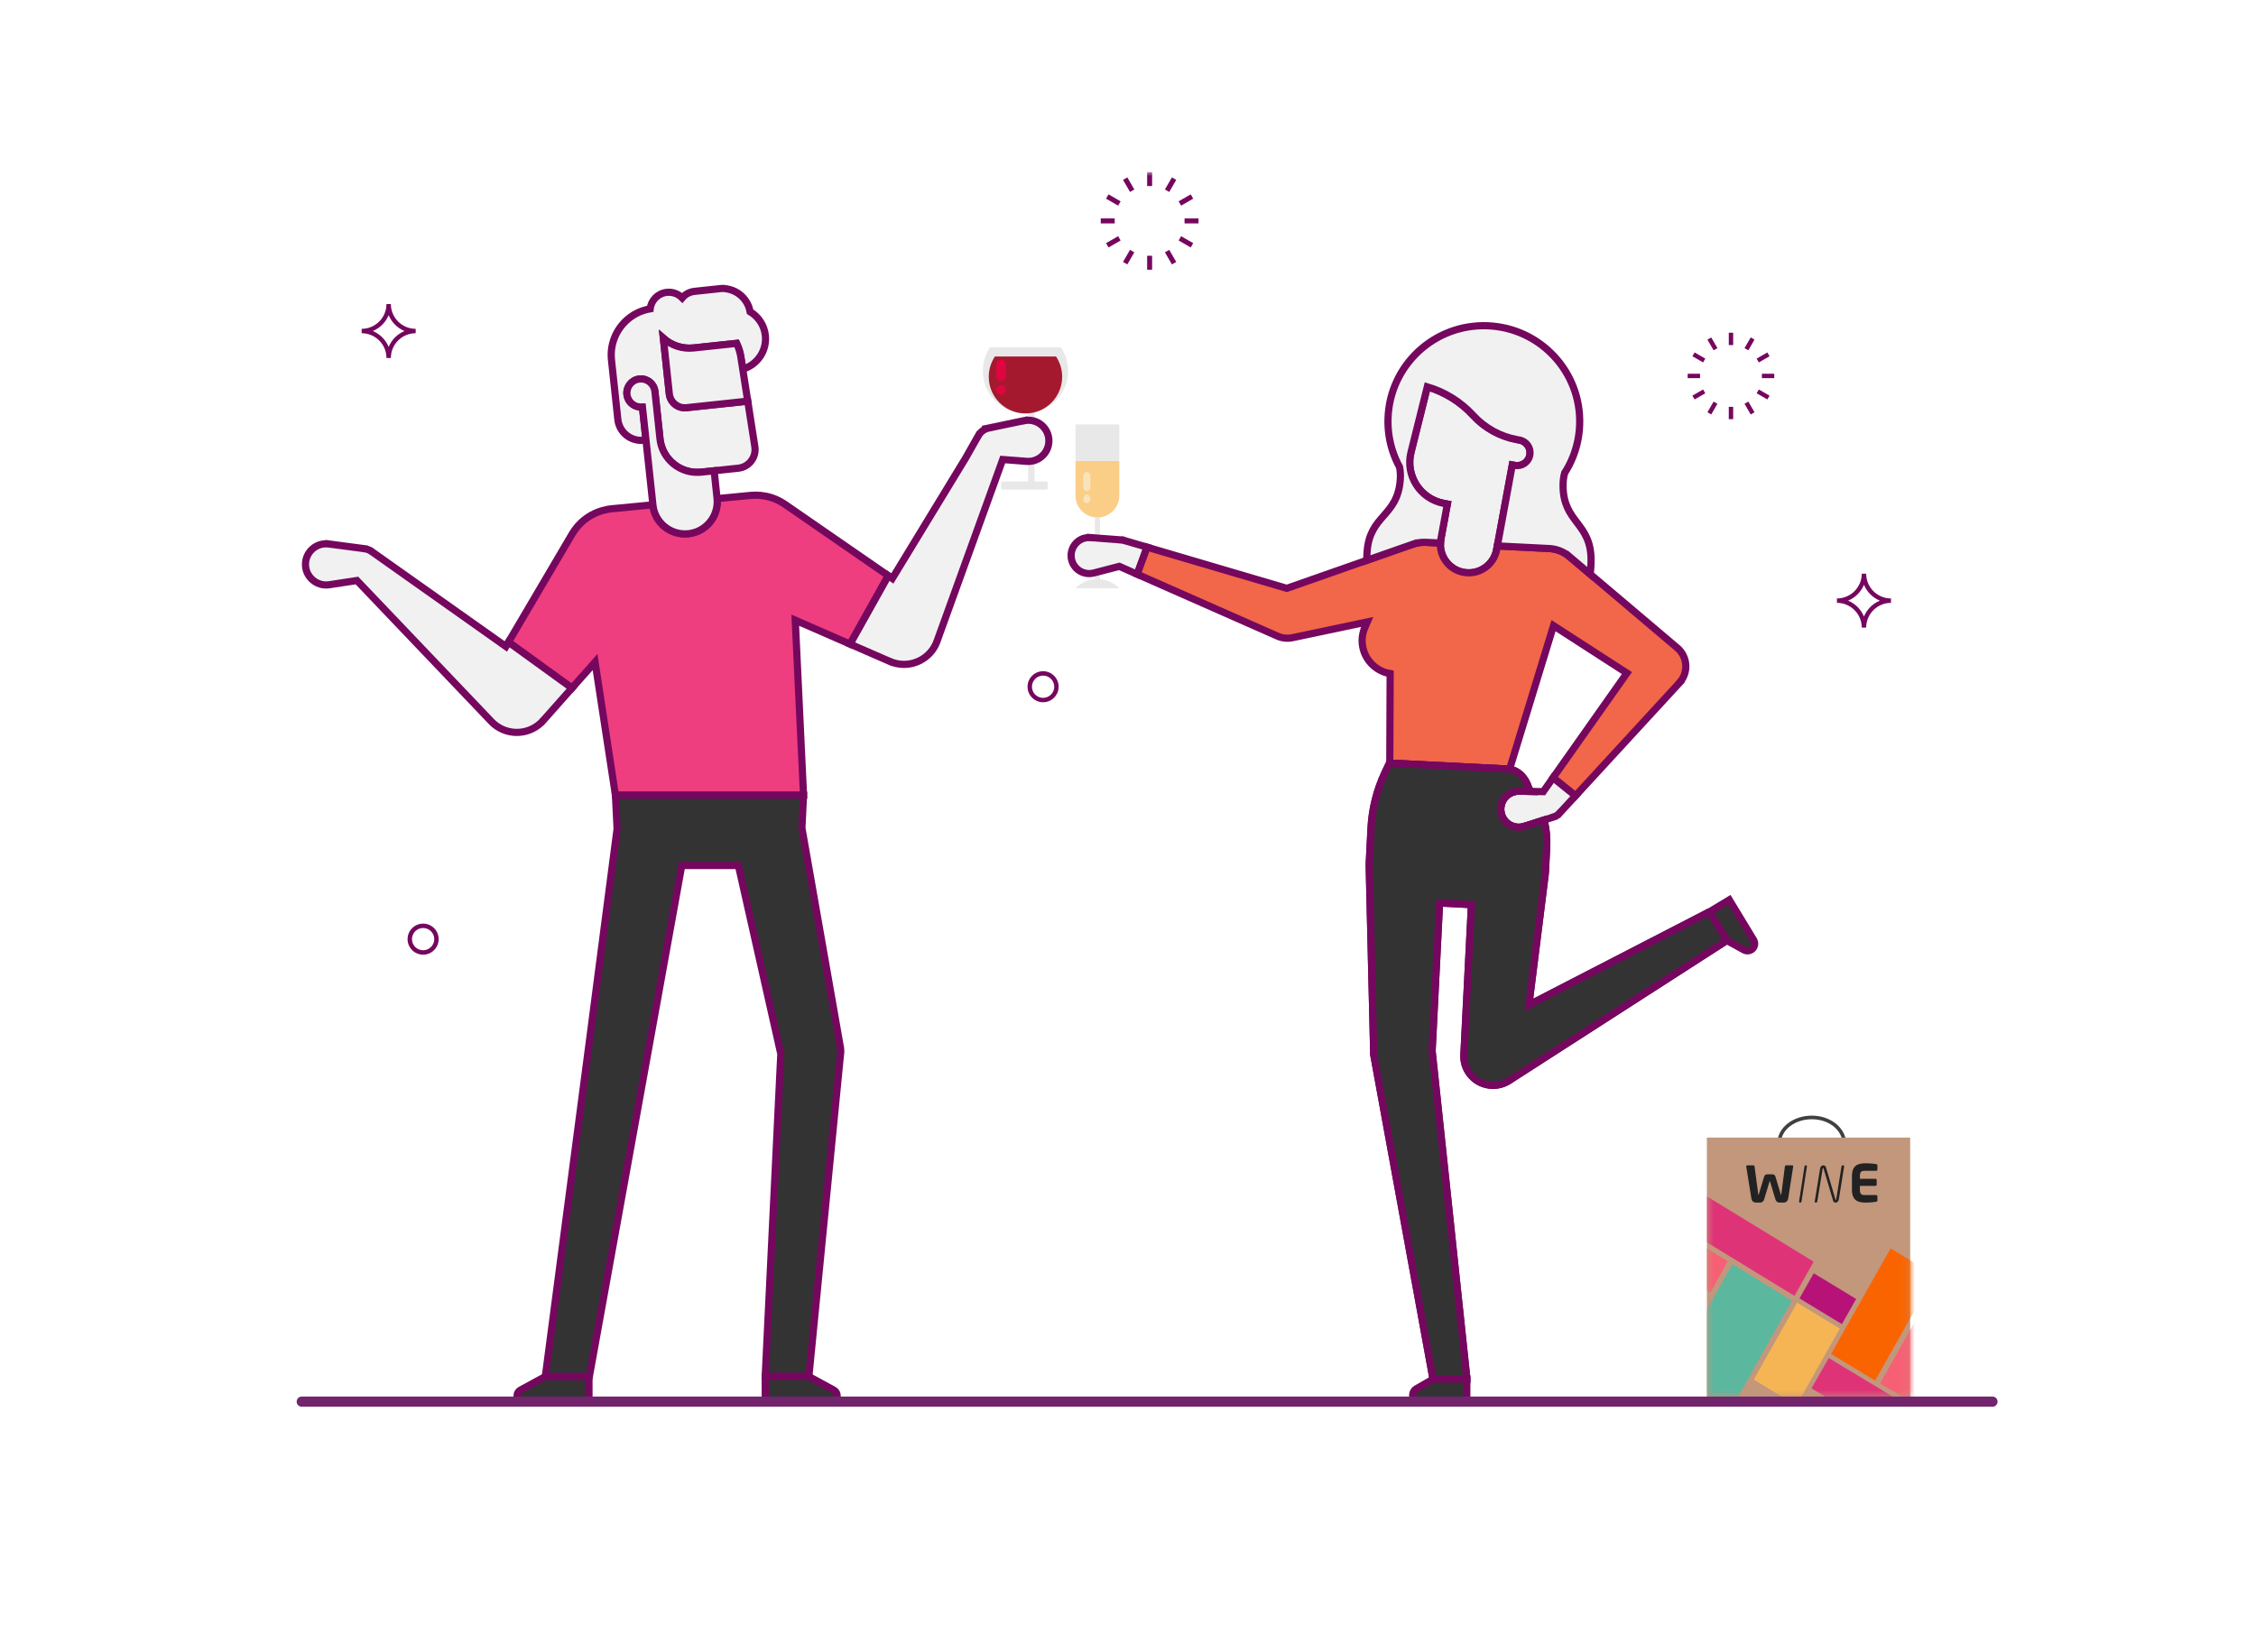 <svg width="314" height="230" viewBox="0 0 314 230" fill="none" xmlns="http://www.w3.org/2000/svg">
<path fill-rule="evenodd" clip-rule="evenodd" d="M143.095 68.028H144.008V56.175H143.095V68.028Z" fill="#E8E8E8"/>
<path fill-rule="evenodd" clip-rule="evenodd" d="M136.795 51.63C136.795 54.902 139.451 57.555 142.728 57.555C146.006 57.555 148.662 54.902 148.662 51.63C148.662 50.416 148.295 49.288 147.668 48.348H137.789C137.162 49.288 136.795 50.416 136.795 51.63Z" fill="#E8E8E8"/>
<path fill-rule="evenodd" clip-rule="evenodd" d="M137.62 52.454C137.62 55.271 139.907 57.555 142.729 57.555C145.551 57.555 147.838 55.271 147.838 52.454C147.838 51.408 147.522 50.437 146.982 49.628H138.476C137.936 50.437 137.62 51.408 137.62 52.454Z" fill="#A5192E"/>
<path fill-rule="evenodd" clip-rule="evenodd" d="M145.645 68.155H139.529C139.424 68.155 139.338 68.069 139.338 67.964V67.218C139.338 67.112 139.424 67.026 139.529 67.026H145.645C145.75 67.026 145.837 67.112 145.837 67.218V67.964C145.837 68.069 145.75 68.155 145.645 68.155Z" fill="#E8E8E8"/>
<path fill-rule="evenodd" clip-rule="evenodd" d="M139.338 53.045C138.969 53.045 138.667 52.744 138.667 52.375V50.745C138.667 50.376 138.969 50.075 139.338 50.075C139.707 50.075 140.009 50.376 140.009 50.745V52.375C140.009 52.744 139.707 53.045 139.338 53.045Z" fill="#DE0540"/>
<path fill-rule="evenodd" clip-rule="evenodd" d="M139.338 54.931C138.969 54.931 138.667 54.63 138.667 54.261C138.667 53.892 138.969 53.591 139.338 53.591C139.707 53.591 140.009 53.892 140.009 54.261C140.009 54.63 139.707 54.931 139.338 54.931Z" fill="#DE0540"/>
<mask id="mask0_2065_3593" style="mask-type:alpha" maskUnits="userSpaceOnUse" x="35" y="23" width="250" height="181">
<path fill-rule="evenodd" clip-rule="evenodd" d="M35.954 203.574H284.208V23.958H35.954V203.574Z" fill="white"/>
</mask>
<g mask="url(#mask0_2065_3593)">
<path fill-rule="evenodd" clip-rule="evenodd" d="M159.664 25.9H160.357V23.958H159.664V25.9Z" fill="#75075F"/>
<path fill-rule="evenodd" clip-rule="evenodd" d="M159.664 37.547H160.357V35.605H159.664V37.547Z" fill="#75075F"/>
<path fill-rule="evenodd" clip-rule="evenodd" d="M157.28 26.724L156.308 25.042L156.908 24.696L157.88 26.378L157.28 26.724Z" fill="#75075F"/>
<path fill-rule="evenodd" clip-rule="evenodd" d="M163.112 36.809L162.14 35.128L162.741 34.782L163.713 36.463L163.112 36.809Z" fill="#75075F"/>
<path fill-rule="evenodd" clip-rule="evenodd" d="M155.627 28.626L153.944 27.656L154.29 27.056L155.974 28.026L155.627 28.626Z" fill="#75075F"/>
<path fill-rule="evenodd" clip-rule="evenodd" d="M165.729 34.449L164.046 33.478L164.392 32.879L166.076 33.849L165.729 34.449Z" fill="#75075F"/>
<path fill-rule="evenodd" clip-rule="evenodd" d="M153.206 31.1H155.15V30.408H153.206V31.1Z" fill="#75075F"/>
<path fill-rule="evenodd" clip-rule="evenodd" d="M164.87 31.1H166.815V30.408H164.87V31.1Z" fill="#75075F"/>
<path fill-rule="evenodd" clip-rule="evenodd" d="M154.291 34.449L153.944 33.849L155.628 32.879L155.974 33.478L154.291 34.449Z" fill="#75075F"/>
<path fill-rule="evenodd" clip-rule="evenodd" d="M164.392 28.626L164.046 28.026L165.729 27.056L166.076 27.656L164.392 28.626Z" fill="#75075F"/>
<path fill-rule="evenodd" clip-rule="evenodd" d="M156.908 36.809L156.307 36.463L157.279 34.782L157.88 35.128L156.908 36.809Z" fill="#75075F"/>
<path fill-rule="evenodd" clip-rule="evenodd" d="M162.74 26.724L162.139 26.378L163.111 24.696L163.712 25.042L162.74 26.724Z" fill="#75075F"/>
</g>
<path fill-rule="evenodd" clip-rule="evenodd" d="M240.619 48.038H241.232V46.319H240.619V48.038Z" fill="#75075F"/>
<path fill-rule="evenodd" clip-rule="evenodd" d="M240.619 58.35H241.232V56.632H240.619V58.35Z" fill="#75075F"/>
<path fill-rule="evenodd" clip-rule="evenodd" d="M238.507 48.767L237.647 47.279L238.178 46.972L239.039 48.461L238.507 48.767Z" fill="#75075F"/>
<path fill-rule="evenodd" clip-rule="evenodd" d="M243.671 57.698L242.811 56.209L243.342 55.903L244.202 57.391L243.671 57.698Z" fill="#75075F"/>
<path fill-rule="evenodd" clip-rule="evenodd" d="M237.045 50.452L235.555 49.593L235.862 49.062L237.352 49.922L237.045 50.452Z" fill="#75075F"/>
<path fill-rule="evenodd" clip-rule="evenodd" d="M245.988 55.608L244.497 54.748L244.804 54.218L246.295 55.077L245.988 55.608Z" fill="#75075F"/>
<path fill-rule="evenodd" clip-rule="evenodd" d="M234.901 52.642H236.622V52.029H234.901V52.642Z" fill="#75075F"/>
<path fill-rule="evenodd" clip-rule="evenodd" d="M245.228 52.642H246.949V52.029H245.228V52.642Z" fill="#75075F"/>
<path fill-rule="evenodd" clip-rule="evenodd" d="M235.862 55.608L235.555 55.077L237.045 54.218L237.352 54.748L235.862 55.608Z" fill="#75075F"/>
<path fill-rule="evenodd" clip-rule="evenodd" d="M244.804 50.452L244.497 49.922L245.988 49.062L246.295 49.593L244.804 50.452Z" fill="#75075F"/>
<path fill-rule="evenodd" clip-rule="evenodd" d="M238.178 57.698L237.647 57.391L238.507 55.903L239.039 56.209L238.178 57.698Z" fill="#75075F"/>
<path fill-rule="evenodd" clip-rule="evenodd" d="M243.342 48.767L242.811 48.461L243.671 46.972L244.202 47.279L243.342 48.767Z" fill="#75075F"/>
<path fill-rule="evenodd" clip-rule="evenodd" d="M51.885 46.082C52.883 46.494 53.683 47.293 54.095 48.29C54.509 47.293 55.308 46.494 56.306 46.082C55.308 45.67 54.509 44.872 54.095 43.875C53.683 44.872 52.883 45.67 51.885 46.082ZM54.403 49.836H53.789C53.789 47.935 52.24 46.388 50.336 46.388V45.775H50.359C52.252 45.762 53.789 44.22 53.789 42.326H54.403C54.403 44.228 55.952 45.775 57.856 45.775V46.388H57.833C55.939 46.401 54.403 47.943 54.403 49.836Z" fill="#75075F"/>
<path fill-rule="evenodd" clip-rule="evenodd" d="M257.224 83.616C258.222 84.028 259.022 84.827 259.435 85.823C259.848 84.827 260.647 84.028 261.645 83.616C260.647 83.204 259.848 82.406 259.435 81.409C259.022 82.406 258.222 83.204 257.224 83.616ZM259.742 87.371H259.128C259.128 85.47 257.578 83.922 255.674 83.922V83.31H255.698C257.591 83.297 259.128 81.755 259.128 79.861H259.742C259.742 81.763 261.291 83.31 263.195 83.31V83.922H263.172C261.278 83.936 259.742 85.478 259.742 87.371Z" fill="#75075F"/>
<path fill-rule="evenodd" clip-rule="evenodd" d="M145.183 94.051C144.327 94.051 143.632 94.745 143.632 95.599C143.632 96.453 144.327 97.148 145.183 97.148C146.038 97.148 146.733 96.453 146.733 95.599C146.733 94.745 146.038 94.051 145.183 94.051ZM145.182 97.76C143.989 97.76 143.018 96.79 143.018 95.599C143.018 94.407 143.989 93.438 145.182 93.438C146.376 93.438 147.346 94.407 147.346 95.599C147.346 96.79 146.376 97.76 145.182 97.76Z" fill="#75075F"/>
<path fill-rule="evenodd" clip-rule="evenodd" d="M58.892 129.188C58.037 129.188 57.341 129.882 57.341 130.736C57.341 131.59 58.037 132.284 58.892 132.284C59.747 132.284 60.443 131.59 60.443 130.736C60.443 129.882 59.747 129.188 58.892 129.188ZM58.892 132.899C57.699 132.899 56.727 131.929 56.727 130.737C56.727 129.546 57.699 128.576 58.892 128.576C60.086 128.576 61.056 129.546 61.056 130.737C61.056 131.929 60.086 132.899 58.892 132.899Z" fill="#75075F"/>
<ellipse cx="205.323" cy="64.445" rx="10.104" ry="16.019" fill="#F1F1F1"/>
<path fill-rule="evenodd" clip-rule="evenodd" d="M123.638 80.144L109.262 70.209C108.884 69.951 108.479 69.721 108.043 69.531C107.105 69.122 106.128 68.933 105.165 68.933C104.974 68.93 104.782 68.935 104.587 68.954L104.575 68.956L104.536 68.959L99.808 69.415C100.044 71.856 98.269 74.039 95.82 74.3C93.356 74.563 91.144 72.781 90.881 70.321L90.876 70.275L85.029 70.838C84.954 70.845 84.882 70.861 84.808 70.871C84.748 70.879 84.689 70.887 84.631 70.897C84.539 70.913 84.448 70.933 84.358 70.953C82.896 71.257 81.515 72.009 80.448 73.211C80.134 73.567 79.863 73.945 79.631 74.339L70.77 89.392L79.607 95.789L82.823 92.164L85.66 110.7H98.752H106.693H106.696H111.839L110.687 86.336L118.315 89.664L123.638 80.144Z" fill="#EE3E80" stroke="#75075F"/>
<path fill-rule="evenodd" clip-rule="evenodd" d="M78.952 191.617H75.92H75.914L72.434 193.513C72.145 193.67 71.965 193.973 71.965 194.302C71.965 194.799 72.368 195.202 72.866 195.202H81.978V191.909V191.617H78.952Z" fill="#333333" stroke="#75075F"/>
<path fill-rule="evenodd" clip-rule="evenodd" d="M117.004 146.356C117.004 146.11 116.978 145.87 116.938 145.636L116.942 145.635L111.614 115.266L111.774 112.023L111.839 110.699H106.698H106.693H98.752H85.659L85.722 111.954L85.89 115.386L82.042 144.882L82.042 144.882L75.976 191.036C75.973 191.051 75.968 191.065 75.966 191.08C75.933 191.26 75.92 191.44 75.92 191.617H78.952H81.978V191.909L90.213 146.356V146.356V146.355L94.89 120.486H102.773L108.677 146.72L106.512 191.469L106.516 191.469C106.513 191.519 106.508 191.567 106.508 191.617H108.518H112.572L112.582 191.623L116.984 146.765L116.983 146.765C116.996 146.63 117.004 146.494 117.004 146.356Z" fill="#333333"/>
<path d="M117.004 146.356C117.004 146.11 116.978 145.87 116.938 145.636L116.942 145.635L111.614 115.266L111.774 112.023L111.839 110.699H106.698H106.693H98.752H85.659L85.722 111.954L85.89 115.386L82.042 144.882L82.042 144.882L75.976 191.036C75.973 191.051 75.968 191.065 75.966 191.08C75.933 191.26 75.92 191.44 75.92 191.617H78.952H81.978V191.909L90.213 146.356V146.356V146.355L94.89 120.486H102.773L108.677 146.72L106.512 191.469L106.516 191.469C106.513 191.519 106.508 191.567 106.508 191.617H108.518H112.572L112.582 191.623L116.984 146.765L116.983 146.765C116.996 146.63 117.004 146.494 117.004 146.356" stroke="#75075F"/>
<path fill-rule="evenodd" clip-rule="evenodd" d="M85.718 55.815L85.994 58.392C86.185 60.181 87.793 61.476 89.585 61.285L89.909 61.25L89.417 56.649C88.599 56.736 87.847 56.308 87.482 55.627C87.367 55.411 87.289 55.171 87.261 54.913C87.146 53.84 87.925 52.876 89 52.761C90.075 52.647 91.04 53.424 91.154 54.498L91.211 55.03L91.362 56.441L91.86 61.097C91.992 62.323 92.541 63.402 93.348 64.213C93.844 64.712 94.437 65.109 95.093 65.375C95.734 65.635 96.436 65.767 97.163 65.751C97.309 65.748 97.457 65.742 97.606 65.726L99.395 65.536L102.76 65.177C104.244 65.018 105.294 63.653 105.064 62.18L104.658 59.575L104.564 58.97L104.076 55.843L95.551 56.752C94.365 56.879 93.3 56.027 93.161 54.847L92.331 47.096C93.446 48.074 94.948 48.607 96.537 48.437L102.53 47.798C102.809 48.395 103.012 49.039 103.118 49.722L103.292 50.834L103.378 51.383C105.389 50.799 106.755 48.848 106.525 46.697C106.372 45.268 105.548 44.076 104.401 43.391C104.11 41.75 102.816 40.506 101.226 40.228C100.943 40.159 100.644 40.135 100.338 40.167L100.14 40.189C100.138 40.189 100.137 40.189 100.135 40.189L96.985 40.525L96.66 40.56C96.207 40.608 95.793 40.771 95.443 41.015C95.259 41.144 95.094 41.297 94.95 41.467C94.41 40.917 93.635 40.609 92.809 40.697C91.571 40.829 90.63 41.806 90.494 42.991C88.278 43.368 86.49 44.834 85.629 46.777C85.182 47.786 84.981 48.921 85.107 50.098L85.718 55.815Z" fill="#F1F1F1" stroke="#75075F"/>
<path fill-rule="evenodd" clip-rule="evenodd" d="M108.519 191.617H106.509V195.202H115.62C116.118 195.202 116.521 194.799 116.521 194.302C116.521 193.973 116.341 193.67 116.052 193.513L112.582 191.623L112.572 191.617H108.519Z" fill="#333333" stroke="#75075F"/>
<path fill-rule="evenodd" clip-rule="evenodd" d="M70.413 89.997L54.653 78.845L52.898 77.602L51.711 76.762L51.708 76.764C51.427 76.566 51.099 76.434 50.748 76.387V76.385L45.77 75.725V75.727C45.763 75.726 45.756 75.725 45.749 75.725C45.515 75.695 45.275 75.695 45.031 75.725C45.005 75.729 44.981 75.729 44.955 75.733C43.388 75.973 42.311 77.436 42.551 79.002C42.75 80.298 43.79 81.256 45.031 81.412C45.265 81.441 45.505 81.441 45.749 81.411C45.774 81.407 45.799 81.407 45.825 81.403L49.68 80.814L68.362 100.414C68.37 100.422 68.376 100.432 68.384 100.44C70.249 102.396 73.349 102.473 75.308 100.611C75.41 100.514 75.504 100.412 75.596 100.308L75.598 100.309L75.64 100.262C75.647 100.255 75.653 100.247 75.659 100.241L79.608 95.788L70.77 89.391L70.413 89.997Z" fill="#F1F1F1" stroke="#75075F"/>
<path fill-rule="evenodd" clip-rule="evenodd" d="M104.564 58.971L104.658 59.575C104.658 59.574 104.658 59.573 104.658 59.572L104.564 58.971Z" fill="#F092A8"/>
<path fill-rule="evenodd" clip-rule="evenodd" d="M103.292 50.836L103.118 49.723C103.011 49.041 102.808 48.397 102.53 47.799L96.536 48.438C94.947 48.608 93.446 48.075 92.331 47.097L93.16 54.848C93.3 56.028 94.364 56.88 95.551 56.753L104.074 55.844L103.378 51.384L103.292 50.836Z" fill="#F1F1F1" stroke="#75075F"/>
<path fill-rule="evenodd" clip-rule="evenodd" d="M99.805 69.367L99.395 65.535L97.605 65.727C97.456 65.742 97.309 65.748 97.162 65.751C96.435 65.768 95.734 65.635 95.093 65.375C94.436 65.109 93.844 64.712 93.348 64.213C92.54 63.402 91.991 62.323 91.86 61.097L91.362 56.441L91.211 55.03L91.154 54.498C91.039 53.424 90.075 52.647 88.999 52.761C87.924 52.876 87.146 53.839 87.261 54.913C87.289 55.171 87.366 55.411 87.482 55.627C87.847 56.308 88.599 56.736 89.415 56.649H89.416L89.909 61.25L90.261 64.543H90.263L90.875 70.274L90.88 70.319V70.32C91.144 72.78 93.355 74.562 95.819 74.299C98.268 74.038 100.043 71.856 99.807 69.414C99.806 69.398 99.806 69.383 99.805 69.367Z" fill="#F1F1F1"/>
<path d="M99.805 69.367V69.367L99.395 65.535L97.605 65.727C97.456 65.742 97.309 65.748 97.162 65.751C96.435 65.768 95.734 65.635 95.093 65.375C94.436 65.109 93.844 64.712 93.348 64.213C92.54 63.402 91.991 62.323 91.86 61.097L91.362 56.441L91.211 55.03L91.154 54.498C91.039 53.424 90.075 52.647 88.999 52.761C87.924 52.876 87.146 53.839 87.261 54.913C87.289 55.171 87.366 55.411 87.482 55.627C87.847 56.308 88.599 56.736 89.415 56.649H89.416L89.909 61.25L90.261 64.543H90.263L90.875 70.274L90.88 70.319V70.32C91.144 72.78 93.355 74.562 95.819 74.299C98.268 74.038 100.043 71.856 99.807 69.414C99.806 69.398 99.806 69.383 99.805 69.367" stroke="#75075F"/>
<path fill-rule="evenodd" clip-rule="evenodd" d="M143.339 58.507C143.06 58.486 142.787 58.507 142.526 58.561V58.559L137.61 59.587L137.611 59.588C137.002 59.716 136.482 60.102 136.18 60.635L136.176 60.633L135.459 61.898L134.4 63.768L124.195 80.529L123.638 80.143L118.315 89.664L123.801 92.055L123.813 92.06L123.859 92.08L123.86 92.078C123.994 92.137 124.131 92.192 124.273 92.239C126.839 93.092 129.611 91.707 130.466 89.144C130.47 89.133 130.472 89.121 130.475 89.11L139.563 63.967L142.894 64.226C144.475 64.349 145.857 63.168 145.98 61.589C146.103 60.01 144.92 58.63 143.339 58.507Z" fill="#F1F1F1"/>
<path d="M143.339 58.507C143.06 58.486 142.787 58.507 142.526 58.561V58.559L137.61 59.587L137.611 59.588C137.002 59.716 136.482 60.102 136.18 60.635L136.176 60.633L135.459 61.898L134.4 63.768L124.195 80.529L123.638 80.143L118.315 89.664L123.801 92.055L123.813 92.06L123.859 92.08L123.86 92.078C123.994 92.137 124.131 92.192 124.273 92.239C126.839 93.092 129.611 91.707 130.466 89.144C130.47 89.133 130.472 89.121 130.475 89.11L139.563 63.967L142.894 64.226C144.475 64.349 145.857 63.168 145.98 61.589C146.103 60.01 144.92 58.63 143.339 58.507" stroke="#75075F"/>
<path fill-rule="evenodd" clip-rule="evenodd" d="M211.955 76.176L208.406 75.998L211.955 76.176Z" fill="#F092A8"/>
<path fill-rule="evenodd" clip-rule="evenodd" d="M200.487 75.6L199.308 75.541L200.487 75.6Z" fill="#F092A8"/>
<path fill-rule="evenodd" clip-rule="evenodd" d="M237.927 126.939L237.997 126.897L240.692 125.268L244.078 130.854C244.364 131.326 244.213 131.94 243.74 132.226C243.434 132.411 243.052 132.419 242.738 132.246L240.345 130.926L240.344 130.925L237.927 126.939Z" fill="#333333" stroke="#75075F"/>
<path fill-rule="evenodd" clip-rule="evenodd" d="M153.1 79.54V80.63C152.981 80.62 152.862 80.611 152.741 80.611C152.62 80.611 152.5 80.62 152.382 80.63V79.726L153.1 79.54Z" fill="#E8E8E8"/>
<path fill-rule="evenodd" clip-rule="evenodd" d="M152.381 72.013C152.498 72.027 152.617 72.036 152.738 72.036H152.742C152.863 72.036 152.982 72.027 153.099 72.013V74.936L152.381 74.881V72.013Z" fill="#E8E8E8"/>
<path fill-rule="evenodd" clip-rule="evenodd" d="M152.739 72.036C152.618 72.036 152.499 72.027 152.382 72.013C150.869 71.837 149.691 70.554 149.691 68.993V64.164H155.79V68.993C155.79 70.554 154.613 71.837 153.099 72.013C152.982 72.027 152.864 72.036 152.743 72.036H152.739Z" fill="#FACE86"/>
<path fill-rule="evenodd" clip-rule="evenodd" d="M149.691 64.163H155.79V59.086H149.691V64.163Z" fill="#E8E8E8"/>
<path fill-rule="evenodd" clip-rule="evenodd" d="M153.099 80.63C154.151 80.718 155.096 81.182 155.79 81.894H149.691C150.386 81.182 151.33 80.718 152.382 80.63C152.5 80.621 152.619 80.612 152.74 80.612C152.862 80.612 152.981 80.621 153.099 80.63Z" fill="#E8E8E8"/>
<path fill-rule="evenodd" clip-rule="evenodd" d="M152.228 79.766C150.884 80.114 149.513 79.309 149.164 77.968C148.816 76.626 149.622 75.256 150.965 74.908C151.242 74.836 151.519 74.816 151.789 74.837L151.789 74.834L152.382 74.88L153.099 74.935L156.084 75.163L156.085 75.171C156.21 75.18 156.332 75.202 156.451 75.237L156.453 75.231L159.657 76.175L158.279 79.939L155.793 78.842L153.099 79.54L152.382 79.726L152.228 79.766Z" fill="#F1F1F1" stroke="#75075F"/>
<path fill-rule="evenodd" clip-rule="evenodd" d="M212.165 115.037C211.907 115.12 211.633 115.165 211.347 115.159C209.959 115.133 208.856 113.988 208.882 112.603C208.908 111.217 210.054 110.115 211.442 110.141L213.091 110.172L214.797 110.205L215.684 108.948L216.174 108.254L219.297 110.771L217.036 113.229L217.03 113.224C216.823 113.449 216.561 113.618 216.264 113.714L216.266 113.722L214.905 114.159L212.165 115.04L212.165 115.037Z" fill="#F1F1F1" stroke="#75075F"/>
<path fill-rule="evenodd" clip-rule="evenodd" d="M203.713 79.676C205.857 80.07 207.916 78.654 208.312 76.512L208.407 75.998L209.219 71.598L210.488 64.723L210.841 64.788C211.816 64.967 212.752 64.324 212.931 63.35C213.111 62.376 212.467 61.442 211.491 61.263L211.138 61.198C208.792 60.766 206.651 59.582 205.041 57.825C203.309 55.937 201.1 54.568 198.66 53.848L196.387 62.964C195.576 66.214 197.679 69.474 200.978 70.081L201.451 70.168L200.544 75.083C200.512 75.256 200.496 75.428 200.487 75.6C200.388 77.546 201.741 79.313 203.713 79.676Z" stroke="#75075F"/>
<path fill-rule="evenodd" clip-rule="evenodd" d="M179.101 81.902L190.233 78.004L196.653 75.757C197.212 75.562 197.815 75.465 198.445 75.496L199.308 75.539L200.487 75.599C200.387 77.545 201.741 79.312 203.712 79.675C205.857 80.07 207.916 78.653 208.311 76.511L208.406 75.997L211.955 76.175L215.777 76.368C215.92 76.375 216.06 76.396 216.196 76.422C216.796 76.527 217.386 76.75 217.93 77.101C218.104 77.213 218.263 77.338 218.416 77.467L218.419 77.463L221.318 79.918L233.446 90.186C234.768 91.309 235.04 93.273 234.021 94.717C233.935 94.839 233.84 94.952 233.742 95.059L233.745 95.061L219.298 110.77L216.174 108.252L216.173 108.251L222.724 98.967L226.443 93.697L218.975 88.875L216.226 87.1L210.11 107.067L194.719 106.293L193.436 106.229L193.487 93.778C192.123 93.553 190.973 92.74 190.283 91.623C189.804 90.848 189.543 89.927 189.592 88.949C189.622 88.369 189.76 87.822 189.98 87.319L189.976 87.317L190.298 86.581L179.888 88.774C179.215 88.913 178.494 88.856 177.818 88.558L158.278 79.939L159.658 76.174L179.101 81.902Z" fill="#F26649" stroke="#75075F"/>
<path fill-rule="evenodd" clip-rule="evenodd" d="M218.419 77.464L218.417 77.468C218.263 77.338 218.104 77.214 217.93 77.102C217.386 76.75 216.796 76.527 216.196 76.423C216.06 76.396 215.921 76.375 215.777 76.368L211.955 76.176L208.407 75.997L209.218 71.597L210.487 64.723L210.841 64.788C211.815 64.967 212.751 64.323 212.931 63.35C213.111 62.376 212.466 61.442 211.491 61.262L211.138 61.197C208.792 60.765 206.651 59.581 205.04 57.824C203.309 55.937 201.1 54.568 198.659 53.847L196.387 62.963C195.576 66.214 197.679 69.474 200.978 70.081L201.451 70.168L200.544 75.083C200.512 75.256 200.496 75.428 200.487 75.599L199.308 75.54L198.445 75.496C197.816 75.465 197.212 75.562 196.654 75.76L196.654 75.757L190.233 78.005C190.231 77.632 190.243 77.234 190.276 76.798C190.668 71.63 194.502 71.97 194.894 66.802C194.945 66.139 194.904 65.553 194.8 65.026C194.421 64.329 194.1 63.594 193.85 62.833L193.846 62.828C193.805 62.696 193.763 62.568 193.725 62.436C193.327 61.092 193.139 59.663 193.192 58.188C193.454 50.836 199.638 45.086 207.004 45.348C214.367 45.609 220.126 51.784 219.863 59.136C219.811 60.611 219.522 62.023 219.028 63.336C218.982 63.464 218.931 63.597 218.876 63.726C218.573 64.465 218.205 65.171 217.777 65.836C217.631 66.353 217.549 66.939 217.552 67.608C217.575 72.79 221.427 72.723 221.45 77.906C221.454 78.679 221.404 79.337 221.318 79.918L218.419 77.464Z" fill="#F1F1F1" stroke="#75075F"/>
<path fill-rule="evenodd" clip-rule="evenodd" d="M190.825 115.286C190.96 112.604 191.624 109.981 192.761 107.558C193.756 105.41 193.437 106.23 193.437 106.23L194.72 106.295L210.11 107.069C210.11 107.069 212.013 107.234 212.792 109.755C212.895 109.892 212.994 110.031 213.091 110.172L211.443 110.141C210.055 110.114 208.909 111.217 208.883 112.602C208.856 113.988 209.96 115.132 211.348 115.159C211.633 115.164 211.907 115.12 212.165 115.037L214.906 114.158C215.209 115.348 215.341 116.588 215.278 117.842L215.097 121.422C215.091 121.55 215.075 121.674 215.059 121.798L212.793 139.902L237.997 126.898L237.928 126.94L240.345 130.926L210.006 150.446C209.971 150.464 209.941 150.487 209.908 150.508C207.99 151.667 205.493 151.055 204.332 149.139C203.894 148.418 203.709 147.615 203.75 146.832L204.805 125.93L200.364 125.707L199.326 146.296L204.147 191.729C204.156 191.812 204.16 191.894 204.16 191.976H199.493L199.458 191.996L191.261 147.14L191.264 147.14C191.227 146.934 191.205 146.724 191.2 146.51H191.196L190.572 120.567C190.574 120.442 190.571 120.317 190.577 120.19L190.825 115.286Z" fill="#2D0D2D" stroke="#75075F"/>
<path fill-rule="evenodd" clip-rule="evenodd" d="M190.825 115.286C190.96 112.604 191.624 109.981 192.761 107.558C193.756 105.41 193.437 106.23 193.437 106.23L194.72 106.295L210.11 107.069C210.11 107.069 212.013 107.234 212.792 109.755C212.895 109.892 212.994 110.031 213.091 110.172L211.443 110.141C210.055 110.114 208.909 111.217 208.883 112.602C208.856 113.988 209.96 115.132 211.348 115.159C211.633 115.164 211.907 115.12 212.165 115.037L214.906 114.158C215.209 115.348 215.341 116.588 215.278 117.842L215.097 121.422C215.091 121.55 215.075 121.674 215.059 121.798L212.793 139.902L237.997 126.898L237.928 126.94L240.345 130.926L210.006 150.446C209.971 150.464 209.941 150.487 209.908 150.508C207.99 151.667 205.493 151.055 204.332 149.139C203.894 148.418 203.709 147.615 203.75 146.832L204.805 125.93L200.364 125.707L199.326 146.296L204.147 191.729C204.156 191.812 204.16 191.894 204.16 191.976H199.493L199.458 191.996L191.261 147.14L191.264 147.14C191.227 146.934 191.205 146.724 191.2 146.51H191.196L190.572 120.567C190.574 120.442 190.571 120.317 190.577 120.19L190.825 115.286Z" fill="#333333" stroke="#75075F"/>
<path d="M256.74 159.204C256.605 156.987 254.513 155.557 252.176 155.557C249.838 155.557 247.653 156.987 247.612 159.204" stroke="#404040" stroke-width="0.5"/>
<path fill-rule="evenodd" clip-rule="evenodd" d="M237.571 194.487H265.868V158.361H237.571V194.487Z" fill="#C2977C"/>
<mask id="mask1_2065_3593" style="mask-type:alpha" maskUnits="userSpaceOnUse" x="237" y="158" width="29" height="37">
<path fill-rule="evenodd" clip-rule="evenodd" d="M237.571 194.487H265.868V158.361H237.571V194.487Z" fill="white"/>
</mask>
<g mask="url(#mask1_2065_3593)">
<path fill-rule="evenodd" clip-rule="evenodd" d="M260.982 192.197L254.859 188.475L263.143 173.788L269.266 177.511L260.982 192.197Z" fill="#FA6400"/>
<path fill-rule="evenodd" clip-rule="evenodd" d="M237.571 182.321V198.176H239.84L249.4 181.076L241.11 175.991L237.571 182.321Z" fill="#5CB79F"/>
<path fill-rule="evenodd" clip-rule="evenodd" d="M252.13 193.274L260.003 198.019H265.346L266.385 196.193L254.533 189.05L252.13 193.274Z" fill="#DF3378"/>
<path fill-rule="evenodd" clip-rule="evenodd" d="M256.367 184.33L250.462 180.75L252.442 177.249L258.347 180.829L256.367 184.33Z" fill="#B71277"/>
<path fill-rule="evenodd" clip-rule="evenodd" d="M261.684 192.593L275.787 200.93L305.359 197.39L269.958 177.879L261.684 192.593Z" fill="#F75F75"/>
<path fill-rule="evenodd" clip-rule="evenodd" d="M237.571 172.943L249.763 180.396L252.433 175.636L237.571 166.55V172.943Z" fill="#DF3378"/>
<path fill-rule="evenodd" clip-rule="evenodd" d="M237.571 179.625L238.054 179.925L240.453 175.579L237.571 173.788V179.625Z" fill="#F75F75"/>
<path fill-rule="evenodd" clip-rule="evenodd" d="M250.031 195.659L244.092 192.05L250.134 181.341L256.073 184.95L250.031 195.659Z" fill="#F5B554"/>
</g>
<path fill-rule="evenodd" clip-rule="evenodd" d="M261.143 167.287C260.886 167.331 260.573 167.41 259.617 167.41C258.573 167.41 257.762 167.102 257.762 165.603L257.762 163.747C257.762 162.248 258.573 161.94 259.617 161.94C260.573 161.94 260.886 162.019 261.143 162.063C261.264 162.081 261.304 162.125 261.304 162.248V162.813C261.304 162.91 261.232 162.989 261.143 162.989H259.505C259.039 162.989 258.87 163.165 258.87 163.747V164.1H261.047C261.135 164.1 261.208 164.179 261.208 164.276V164.911C261.208 165.008 261.135 165.087 261.047 165.087H258.87L258.87 165.603C258.87 166.185 259.039 166.361 259.505 166.361H261.143C261.231 166.361 261.304 166.44 261.304 166.537V167.102C261.304 167.225 261.263 167.269 261.143 167.287Z" fill="#222222"/>
<path fill-rule="evenodd" clip-rule="evenodd" d="M251.495 162.396L250.744 167.242C250.728 167.331 250.667 167.411 250.59 167.411H250.513C250.443 167.411 250.405 167.349 250.405 167.278V167.242L251.156 162.396C251.172 162.308 251.233 162.228 251.31 162.228H251.387C251.456 162.228 251.495 162.29 251.495 162.361V162.396Z" fill="#222222"/>
<path fill-rule="evenodd" clip-rule="evenodd" d="M249.587 162.377L248.912 166.703C248.837 167.253 248.597 167.411 248.167 167.411H247.72C247.348 167.411 247.149 167.218 247.034 166.711L246.38 164.537C246.363 164.458 246.363 164.441 246.33 164.441C246.297 164.441 246.289 164.458 246.272 164.537L245.619 166.711C245.503 167.218 245.304 167.411 244.932 167.411H244.485C244.055 167.411 243.815 167.253 243.741 166.703L243.048 162.377V162.35C243.048 162.272 243.114 162.228 243.189 162.228H244.066C244.132 162.228 244.198 162.289 244.206 162.385L244.717 166.222C244.725 166.3 244.725 166.353 244.758 166.353C244.791 166.353 244.791 166.3 244.808 166.222L245.519 163.864C245.569 163.654 245.685 163.47 246.041 163.47H246.612C246.967 163.47 247.083 163.654 247.133 163.864L247.844 166.222C247.861 166.3 247.861 166.353 247.894 166.353C247.927 166.353 247.927 166.3 247.935 166.222L248.429 162.385C248.437 162.289 248.504 162.228 248.57 162.228H249.447C249.521 162.228 249.587 162.272 249.587 162.35V162.377Z" fill="#222222"/>
<path fill-rule="evenodd" clip-rule="evenodd" d="M256.558 162.228H256.461C256.38 162.228 256.323 162.308 256.307 162.396L255.572 166.968C255.564 167.004 255.523 167.039 255.515 167.039C255.514 167.039 255.513 167.039 255.512 167.038V167.038C255.509 167.038 255.508 167.037 255.506 167.036C255.482 167.031 255.474 167.008 255.467 166.977L254.143 162.502C254.094 162.352 253.989 162.228 253.778 162.228C253.767 162.228 253.756 162.229 253.745 162.229V162.228C253.74 162.228 253.735 162.229 253.73 162.23V162.228C253.569 162.247 253.384 162.361 253.332 162.658L252.585 167.242V167.278C252.585 167.349 252.625 167.411 252.698 167.411H252.779C252.86 167.411 252.925 167.331 252.941 167.242L253.689 162.658C253.696 162.621 253.714 162.603 253.73 162.599V162.6C253.732 162.6 253.735 162.598 253.737 162.598C253.74 162.598 253.743 162.599 253.745 162.6V162.601C253.775 162.605 253.803 162.629 253.81 162.662L255.134 167.128C255.199 167.348 255.304 167.41 255.506 167.411C255.506 167.411 255.507 167.411 255.507 167.411C255.509 167.411 255.51 167.41 255.512 167.41V167.411C255.713 167.408 255.889 167.249 255.937 166.968L256.672 162.396V162.361C256.672 162.29 256.64 162.228 256.558 162.228Z" fill="#222222"/>
<path fill-rule="evenodd" clip-rule="evenodd" d="M204.159 191.975L204.159 195.202H197.62C197.068 195.202 196.62 194.755 196.62 194.202C196.62 193.845 196.812 193.514 197.122 193.336L199.457 191.995L199.492 191.975H204.159Z" fill="#333333" stroke="#75075F"/>
<path fill-rule="evenodd" clip-rule="evenodd" d="M151.271 68.363C151 68.363 150.78 68.095 150.78 67.766V66.315C150.78 65.987 151 65.718 151.271 65.718C151.541 65.718 151.762 65.987 151.762 66.315V67.766C151.762 68.095 151.541 68.363 151.271 68.363Z" fill="#F9E3BD"/>
<path fill-rule="evenodd" clip-rule="evenodd" d="M151.271 70.043C151 70.043 150.78 69.774 150.78 69.446C150.78 69.118 151 68.849 151.271 68.849C151.541 68.849 151.762 69.118 151.762 69.446C151.762 69.774 151.541 70.043 151.271 70.043Z" fill="#F9E3BD"/>
<path d="M42 195.122H277.321" stroke="#72246C" stroke-width="1.417" stroke-linecap="round" stroke-linejoin="round"/>
</svg>
